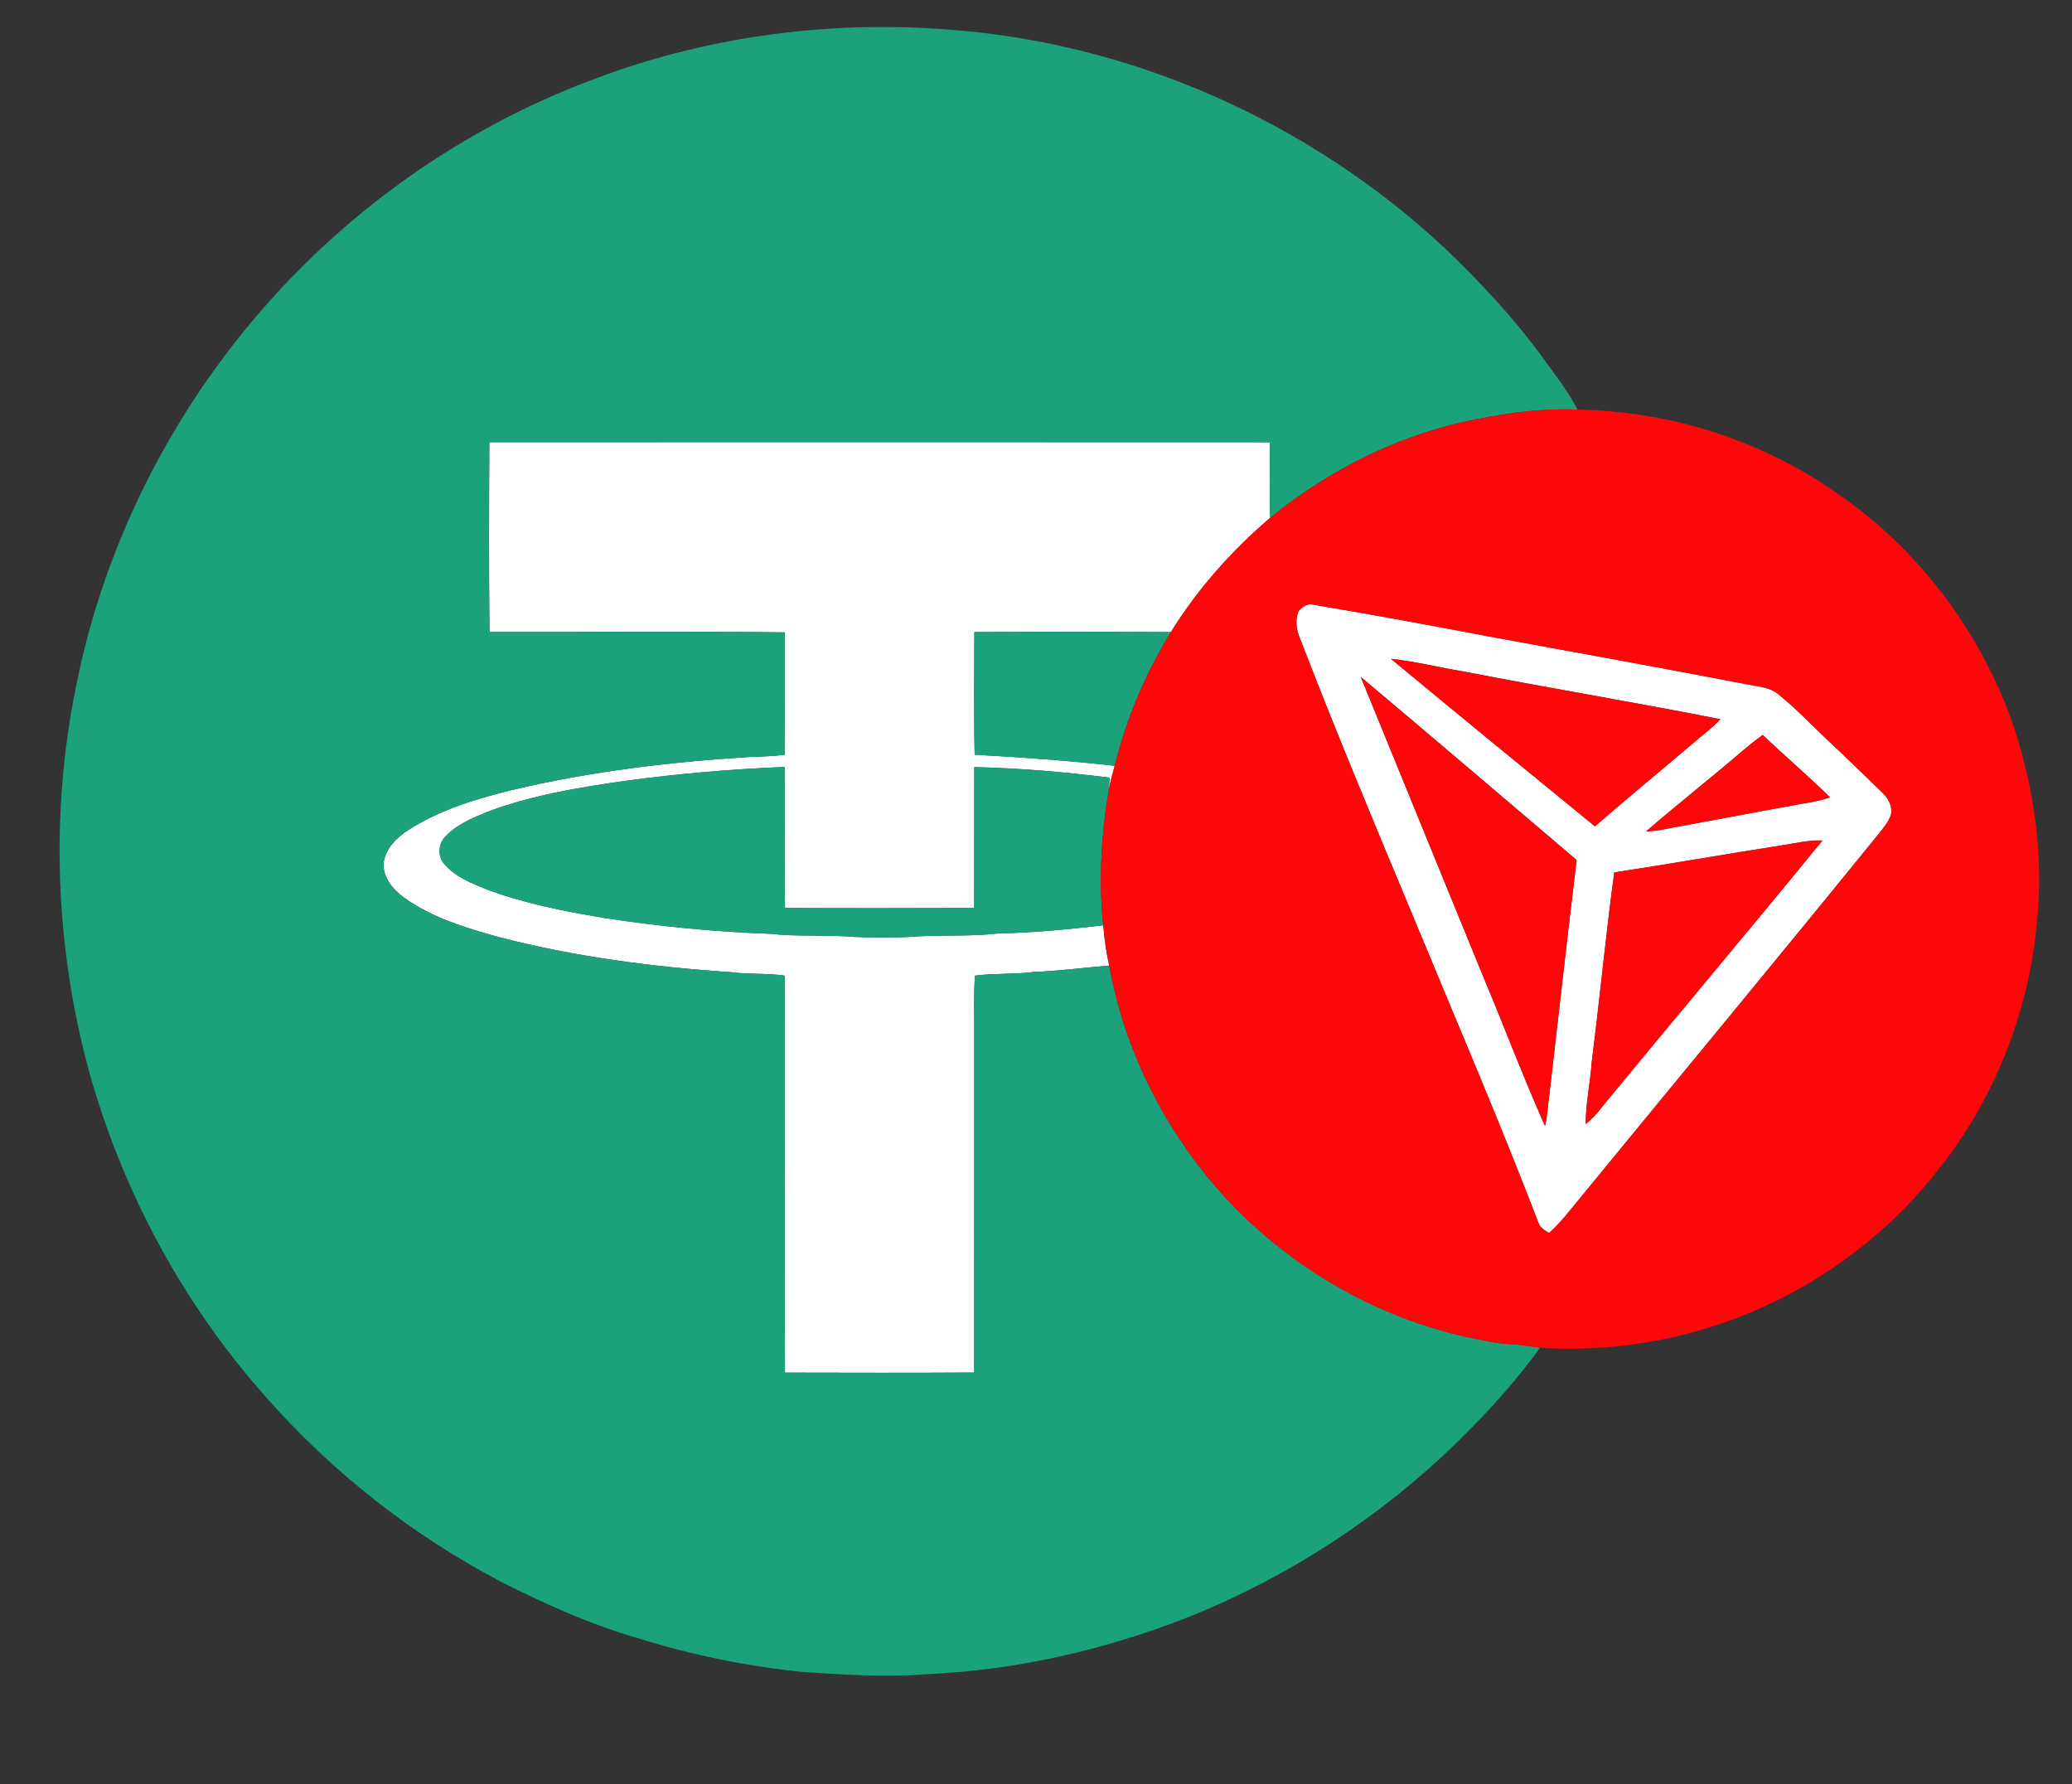 <?xml version="1.0" encoding="UTF-8" ?>
<!DOCTYPE svg PUBLIC "-//W3C//DTD SVG 1.1//EN" "http://www.w3.org/Graphics/SVG/1.1/DTD/svg11.dtd">
<svg width="812pt" height="699pt" viewBox="0 0 812 699" version="1.1" xmlns="http://www.w3.org/2000/svg">
<rect x="0" y="0" width="812" height="699" fill="#333333" stroke="none"/>
<g id="#ffffffff">
<path fill="#ffffff" opacity="1.00" d=" M 191.77 173.25 C 293.71 173.22 395.66 173.20 497.61 173.26 C 497.69 183.14 497.47 193.02 497.75 202.90 C 482.65 215.77 469.33 230.79 458.85 247.67 C 433.18 247.50 407.50 247.50 381.84 247.66 C 381.83 263.68 381.60 279.69 381.96 295.70 C 400.28 296.69 418.59 297.99 436.84 300.03 C 436.07 303.08 435.16 306.09 434.57 309.18 C 434.69 307.68 434.78 306.18 434.83 304.68 C 417.24 302.46 399.53 300.96 381.80 300.55 C 381.75 318.95 381.82 337.35 381.78 355.75 C 357.06 355.83 332.35 355.87 307.63 355.75 C 307.32 337.34 307.63 318.92 307.47 300.50 C 286.73 301.32 266.02 303.12 245.44 305.88 C 227.04 308.51 208.50 311.49 191.03 318.07 C 185.16 320.44 179.09 323.01 174.63 327.65 C 171.65 330.51 171.40 335.70 174.28 338.72 C 178.54 343.57 184.72 346.02 190.56 348.41 C 205.34 353.93 220.89 356.99 236.41 359.59 C 258.12 362.96 280.04 365.09 302.00 365.87 C 312.96 367.06 324.02 366.16 335.00 367.09 C 341.99 367.36 349.00 367.34 356.00 367.11 C 367.63 366.11 379.34 367.08 390.95 365.74 C 404.80 365.46 418.59 364.11 432.35 362.55 C 432.85 367.84 433.47 373.14 434.72 378.32 C 424.91 379.07 415.16 380.44 405.33 380.81 C 397.62 381.80 389.81 381.26 382.10 382.24 C 381.53 389.48 381.86 396.75 381.79 404.00 C 381.77 448.59 381.81 493.17 381.77 537.75 C 357.05 537.89 332.34 537.84 307.62 537.78 C 307.35 485.93 307.60 434.08 307.49 382.24 C 300.54 381.23 293.48 381.81 286.51 380.90 C 255.76 378.85 225.01 374.85 195.14 367.06 C 182.33 363.49 169.24 359.54 158.33 351.67 C 154.03 348.54 149.97 343.78 150.34 338.15 C 151.01 332.43 155.50 328.12 160.10 325.13 C 172.68 317.11 187.16 312.80 201.55 309.31 C 231.90 302.17 262.96 298.50 294.04 296.55 C 298.53 296.43 303.02 296.28 307.48 295.72 C 307.56 279.73 307.46 263.74 307.53 247.76 C 268.96 247.32 230.38 247.67 191.81 247.58 C 191.56 222.81 191.63 198.03 191.77 173.25 Z" />
<path fill="#ffffff" opacity="1.00" d=" M 508.80 239.66 C 510.07 237.89 512.33 236.31 514.60 236.89 C 537.70 240.79 560.74 245.02 583.75 249.41 C 617.43 255.57 651.12 261.66 684.75 268.14 C 688.92 269.00 693.56 269.15 696.97 272.04 C 703.57 277.39 709.49 283.51 715.60 289.39 C 723.04 296.29 730.27 303.40 737.55 310.45 C 739.90 312.56 741.64 315.68 741.11 318.93 C 740.29 321.83 738.24 324.13 736.44 326.46 C 697.66 374.30 658.31 421.67 619.30 469.31 C 615.33 474.01 611.72 479.05 607.03 483.07 C 605.37 482.04 603.57 481.00 602.89 479.06 C 587.32 438.48 570.11 398.55 553.51 358.39 C 538.37 322.10 523.16 285.83 509.07 249.11 C 507.92 246.14 507.66 242.66 508.80 239.66 M 545.10 258.13 C 571.65 280.12 598.33 301.96 625.05 323.75 C 638.37 312.15 652.05 300.97 665.48 289.50 C 668.49 287.05 671.55 284.65 674.20 281.79 C 640.49 275.12 606.57 269.51 572.84 262.96 C 563.57 261.44 554.44 259.09 545.10 258.13 M 533.26 265.20 C 549.10 304.13 565.10 342.99 580.97 381.91 C 589.25 401.60 596.76 421.60 605.46 441.10 C 606.54 436.92 606.62 432.60 607.24 428.35 C 610.78 397.89 614.18 367.40 617.86 336.95 C 589.69 313.00 561.56 288.99 533.26 265.20 M 683.55 293.63 C 670.86 304.51 657.71 314.84 645.06 325.77 C 649.73 325.60 654.28 324.44 658.88 323.65 C 674.94 320.73 690.96 317.62 707.03 314.75 C 710.47 314.27 713.87 313.52 717.16 312.40 C 708.62 303.99 699.47 296.21 690.79 287.94 C 688.30 289.74 685.89 291.64 683.55 293.63 M 698.03 331.25 C 676.20 334.64 654.44 338.49 632.61 341.81 C 629.26 366.59 626.92 391.49 623.76 416.29 C 623.20 424.34 621.44 432.29 621.42 440.38 C 624.06 438.34 626.25 435.81 628.24 433.15 C 656.81 398.47 685.78 364.11 714.20 329.31 C 708.72 329.10 703.40 330.44 698.03 331.25 Z" />
</g>
<g id="#1ba27aff">
<path fill="#1ba27a" opacity="1.00" d=" M 229.85 32.12 C 274.25 14.78 322.58 7.96 370.06 11.48 C 442.87 16.36 513.33 47.67 566.50 97.51 C 580.00 110.42 592.79 124.14 603.91 139.18 C 608.89 146.13 614.29 152.88 618.24 160.50 C 605.03 159.90 591.91 161.62 578.99 164.20 C 549.17 169.84 521.20 183.76 497.75 202.90 C 497.47 193.02 497.69 183.14 497.61 173.26 C 395.66 173.20 293.71 173.22 191.77 173.25 C 191.63 198.03 191.56 222.81 191.81 247.58 C 230.38 247.67 268.96 247.32 307.53 247.76 C 307.46 263.74 307.56 279.73 307.48 295.72 C 303.02 296.28 298.53 296.43 294.04 296.55 C 262.96 298.50 231.90 302.17 201.55 309.31 C 187.16 312.80 172.68 317.11 160.10 325.13 C 155.50 328.12 151.01 332.43 150.34 338.15 C 149.97 343.78 154.03 348.54 158.33 351.67 C 169.24 359.54 182.33 363.49 195.14 367.06 C 225.01 374.85 255.76 378.85 286.51 380.90 C 293.48 381.81 300.54 381.23 307.49 382.24 C 307.60 434.08 307.35 485.93 307.62 537.78 C 332.34 537.84 357.05 537.89 381.77 537.75 C 381.81 493.17 381.77 448.59 381.79 404.00 C 381.86 396.75 381.53 389.48 382.10 382.24 C 389.81 381.26 397.62 381.80 405.33 380.81 C 415.16 380.44 424.91 379.07 434.72 378.32 C 440.00 408.33 453.55 436.66 472.57 460.38 C 498.30 492.10 534.83 514.93 574.72 523.83 C 580.46 524.82 586.12 526.47 591.98 526.62 C 595.84 526.81 599.65 527.50 603.48 528.06 C 593.81 541.62 582.44 553.91 570.54 565.55 C 540.47 594.77 504.64 617.97 465.73 633.58 C 432.98 646.43 398.17 654.46 362.99 655.95 C 347.05 657.32 331.08 656.09 315.17 655.14 C 292.88 652.92 270.84 648.40 249.47 641.69 C 231.01 636.32 213.45 628.37 196.33 619.73 C 161.46 601.40 129.95 576.69 103.97 547.07 C 71.69 510.82 48.16 466.98 35.04 420.28 C 21.62 371.30 19.64 319.17 29.72 269.37 C 42.32 205.07 75.71 145.24 123.01 99.99 C 153.68 70.64 190.18 47.28 229.85 32.12 Z" />
<path fill="#1ba27a" opacity="1.00" d=" M 381.84 247.66 C 407.50 247.50 433.18 247.50 458.85 247.67 C 448.93 263.89 441.39 281.56 436.84 300.03 C 418.59 297.99 400.28 296.69 381.96 295.70 C 381.60 279.69 381.83 263.68 381.84 247.66 Z" />
<path fill="#1ba27a" opacity="1.00" d=" M 245.44 305.88 C 266.02 303.12 286.73 301.32 307.47 300.50 C 307.63 318.92 307.32 337.34 307.63 355.75 C 332.35 355.87 357.06 355.83 381.78 355.75 C 381.82 337.35 381.75 318.95 381.80 300.55 C 399.53 300.96 417.24 302.46 434.83 304.68 C 434.78 306.18 434.69 307.68 434.57 309.18 C 431.62 326.77 430.44 344.78 432.35 362.55 C 418.59 364.11 404.80 365.46 390.95 365.74 C 379.34 367.08 367.63 366.11 356.00 367.11 C 349.00 367.34 341.99 367.36 335.00 367.09 C 324.02 366.16 312.96 367.06 302.00 365.87 C 280.04 365.09 258.12 362.96 236.41 359.59 C 220.89 356.99 205.34 353.93 190.56 348.41 C 184.72 346.02 178.54 343.57 174.28 338.72 C 171.40 335.70 171.65 330.51 174.63 327.65 C 179.09 323.01 185.16 320.44 191.03 318.07 C 208.50 311.49 227.04 308.51 245.44 305.88 Z" />
</g>
<g id="#ff060aff">
<path fill="#ff060a" opacity="1.00" d=" M 578.99 164.20 C 591.91 161.62 605.03 159.90 618.24 160.50 C 654.32 161.04 690.20 172.41 719.78 193.14 C 752.33 215.42 777.13 248.65 789.63 286.03 C 797.32 310.10 800.92 335.75 798.30 360.96 C 795.12 396.79 781.28 431.69 758.54 459.60 C 735.83 488.15 704.29 509.53 669.42 520.20 C 648.16 526.83 625.68 529.46 603.48 528.06 C 599.65 527.50 595.84 526.81 591.98 526.62 C 586.12 526.47 580.46 524.82 574.72 523.83 C 534.83 514.93 498.30 492.10 472.57 460.38 C 453.55 436.66 440.00 408.33 434.72 378.32 C 433.47 373.14 432.85 367.84 432.35 362.55 C 430.44 344.78 431.62 326.77 434.57 309.18 C 435.16 306.09 436.07 303.08 436.84 300.03 C 441.39 281.56 448.93 263.89 458.85 247.67 C 469.33 230.79 482.65 215.77 497.75 202.90 C 521.20 183.76 549.17 169.84 578.99 164.20 M 508.80 239.66 C 507.66 242.66 507.92 246.14 509.07 249.11 C 523.16 285.83 538.37 322.10 553.51 358.39 C 570.11 398.55 587.32 438.48 602.89 479.06 C 603.57 481.00 605.37 482.04 607.03 483.07 C 611.72 479.05 615.33 474.01 619.30 469.31 C 658.31 421.67 697.66 374.30 736.44 326.46 C 738.24 324.13 740.29 321.83 741.11 318.93 C 741.64 315.68 739.90 312.56 737.55 310.45 C 730.27 303.40 723.04 296.29 715.60 289.39 C 709.49 283.51 703.57 277.39 696.97 272.04 C 693.56 269.15 688.92 269.00 684.75 268.14 C 651.12 261.66 617.43 255.57 583.75 249.41 C 560.74 245.02 537.70 240.79 514.60 236.89 C 512.33 236.31 510.07 237.89 508.80 239.66 Z" />
<path fill="#ff060a" opacity="1.00" d=" M 545.10 258.13 C 554.44 259.09 563.57 261.44 572.84 262.96 C 606.57 269.51 640.49 275.12 674.20 281.79 C 671.55 284.65 668.49 287.05 665.48 289.50 C 652.05 300.97 638.37 312.15 625.05 323.75 C 598.33 301.96 571.65 280.12 545.10 258.13 Z" />
<path fill="#ff060a" opacity="1.00" d=" M 533.26 265.20 C 561.56 288.99 589.69 313.00 617.86 336.95 C 614.18 367.40 610.78 397.89 607.24 428.35 C 606.62 432.60 606.54 436.92 605.46 441.10 C 596.76 421.60 589.25 401.60 580.97 381.91 C 565.10 342.99 549.10 304.13 533.26 265.20 Z" />
<path fill="#ff060a" opacity="1.00" d=" M 683.55 293.63 C 685.89 291.64 688.30 289.74 690.79 287.94 C 699.47 296.21 708.62 303.99 717.16 312.40 C 713.87 313.52 710.47 314.27 707.03 314.75 C 690.96 317.62 674.94 320.73 658.88 323.65 C 654.28 324.44 649.73 325.60 645.06 325.77 C 657.71 314.84 670.86 304.51 683.55 293.63 Z" />
<path fill="#ff060a" opacity="1.00" d=" M 698.03 331.25 C 703.40 330.44 708.72 329.10 714.20 329.31 C 685.78 364.11 656.81 398.47 628.24 433.15 C 626.25 435.81 624.06 438.34 621.42 440.38 C 621.44 432.29 623.20 424.34 623.76 416.29 C 626.92 391.49 629.26 366.59 632.61 341.81 C 654.44 338.49 676.20 334.64 698.03 331.25 Z" />
</g>
</svg>
